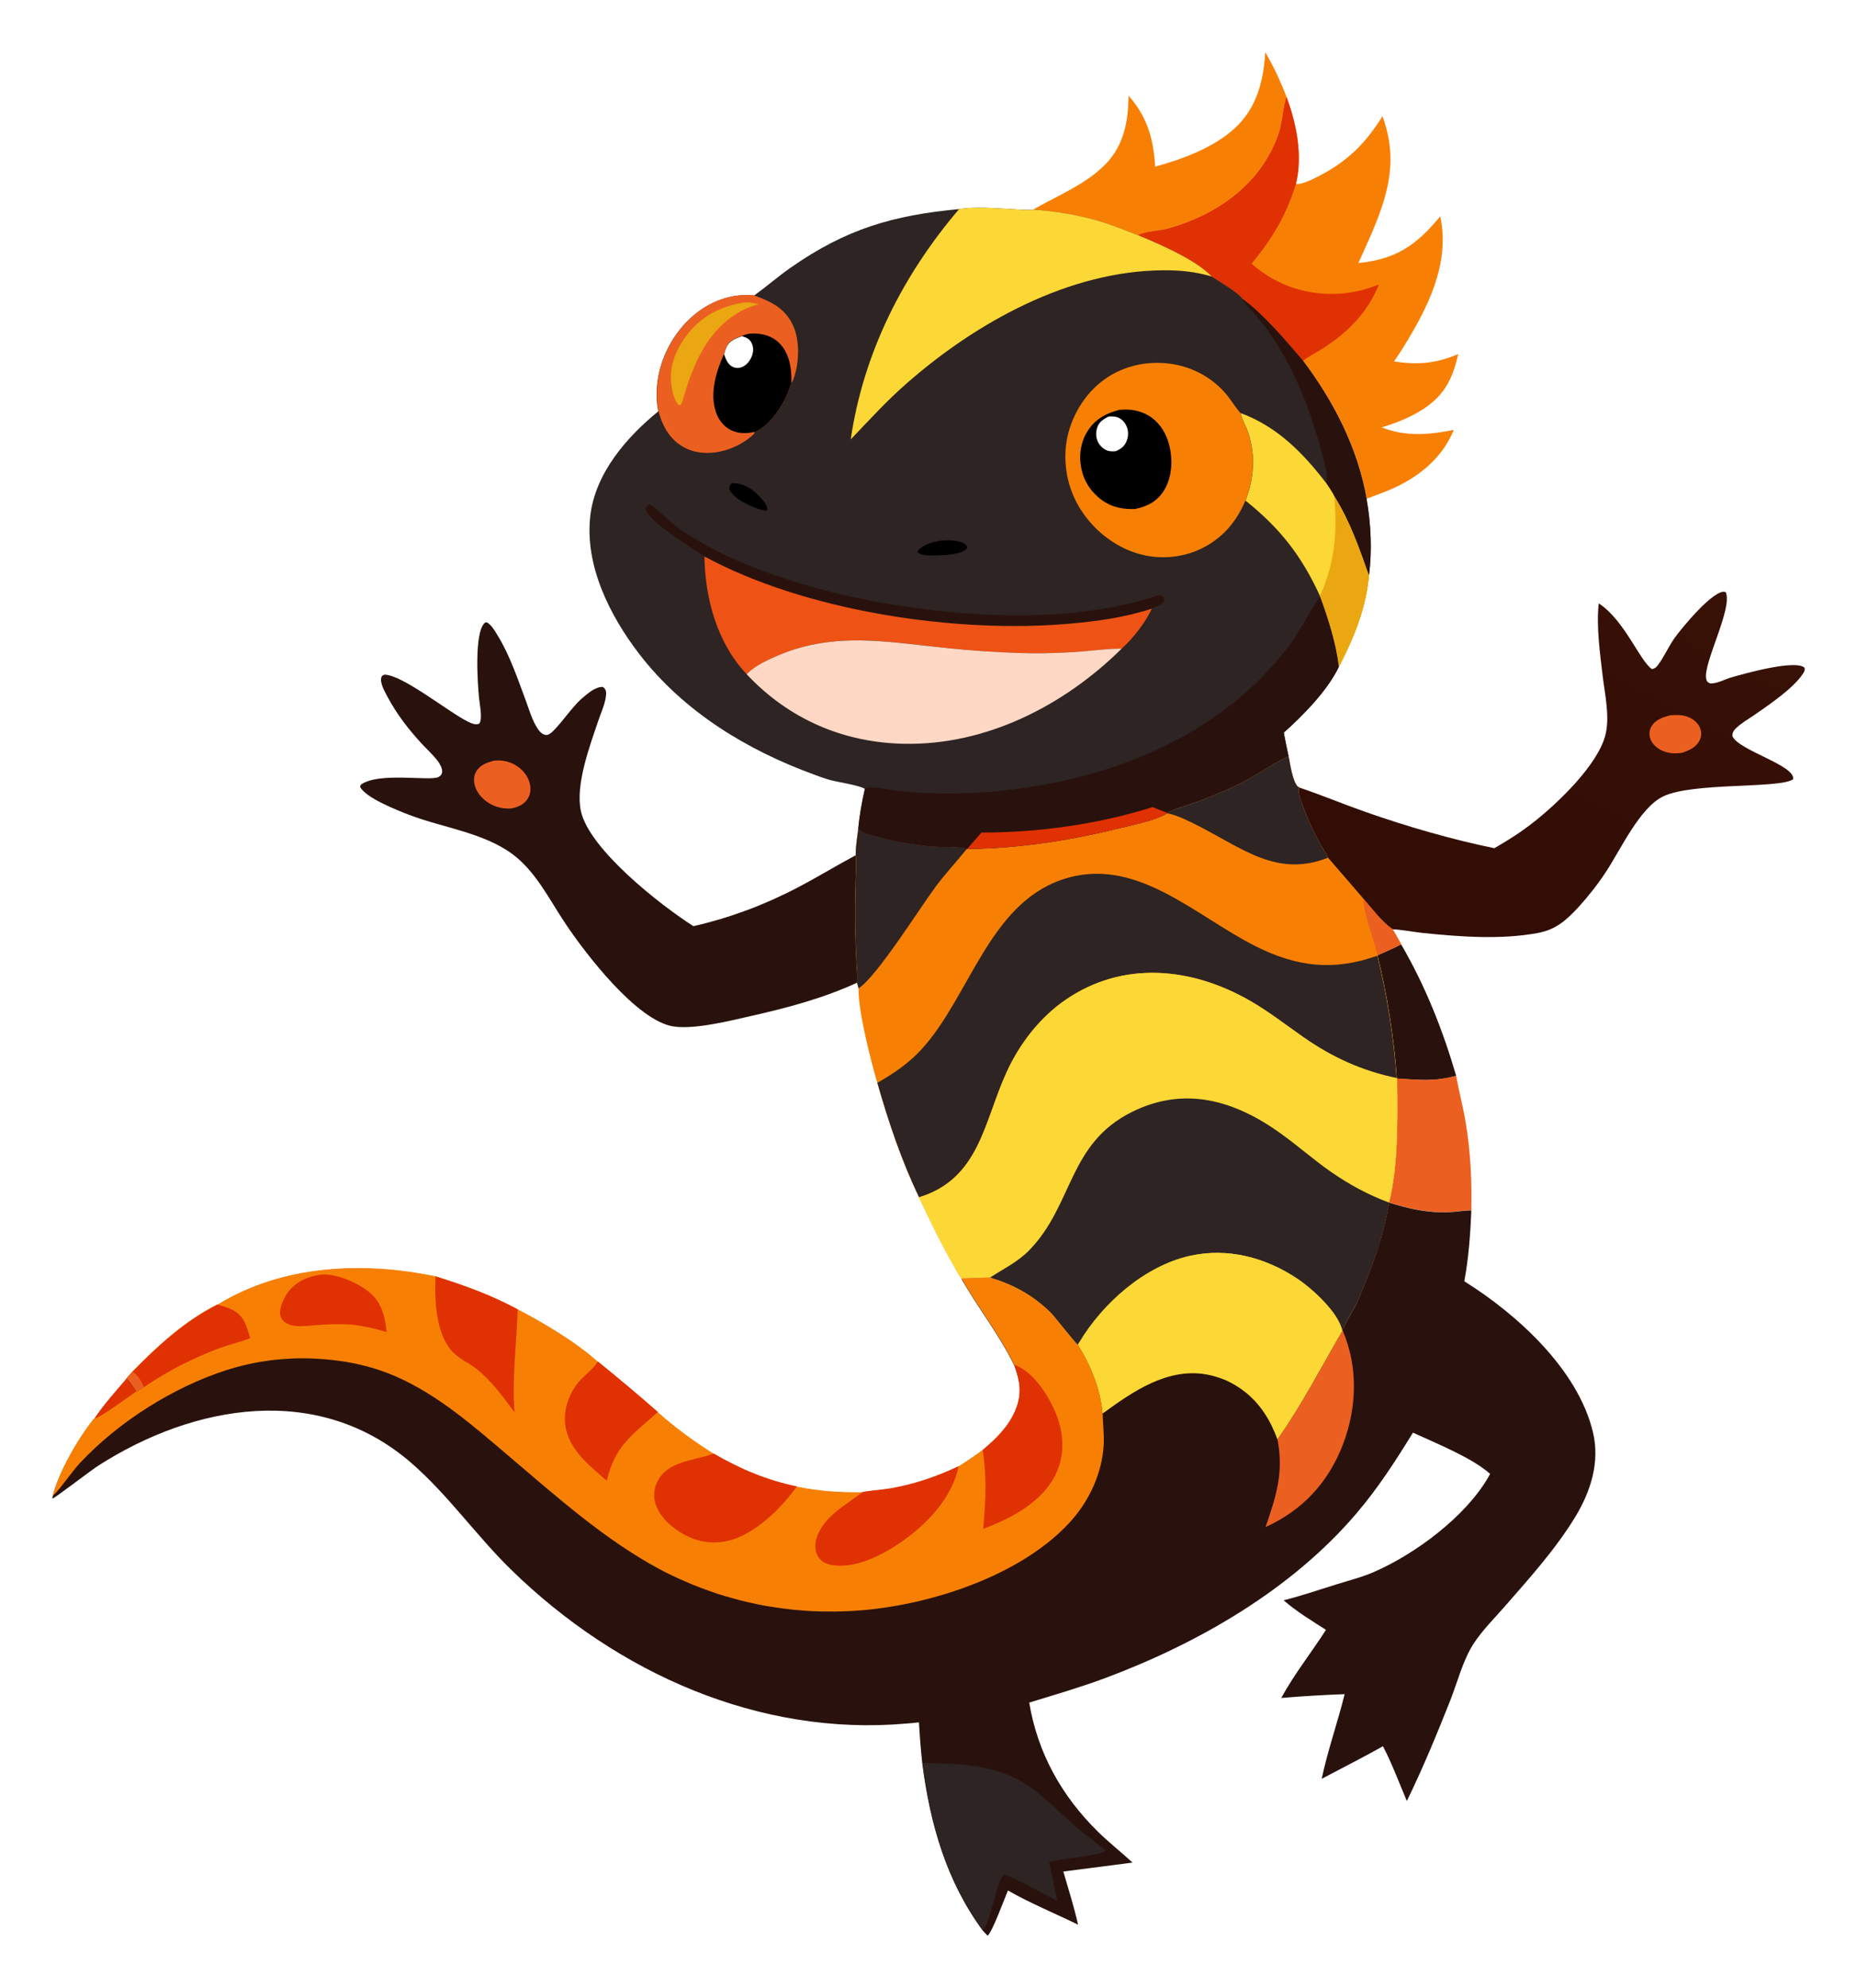 <svg width="284" height="304" viewBox="0 0 284 304" fill="none" xmlns="http://www.w3.org/2000/svg">
<g filter="url(#filter0_d_719_9902)">
<path d="M17.37 208.773C18.029 209.387 18.382 210.093 18.904 210.798C17.937 211.458 13.258 214.909 12.536 214.94L12.444 214.894C13.887 212.731 15.682 210.752 17.37 208.773Z" fill="#E03102"/>
<path d="M208.66 144.071C209.887 143.55 211.084 143.013 212.281 142.399C215.994 148.796 218.618 155.392 220.704 162.525C217.237 163.445 215.15 163.138 211.682 162.939L211.606 162.878C211.237 157.095 210.087 149.762 208.66 144.163V144.087H208.675L208.66 144.071Z" fill="#29120D"/>
<path d="M220.689 162.509C221.134 164.887 221.748 167.219 222.147 169.596C222.898 174.029 223.113 178.585 223.021 183.08C221.855 183.08 220.674 183.31 219.508 183.356C216.331 183.479 213.447 182.819 210.424 181.883C211.866 176.376 211.744 168.599 211.667 162.908C215.135 163.123 217.221 163.414 220.689 162.494V162.509Z" fill="#EB6021"/>
<path d="M174.658 23.487C178.77 22.367 183.619 20.573 186.825 17.627C190.17 14.559 191.244 10.433 191.505 6C192.15 7.089 192.733 8.209 193.285 9.359C193.822 10.51 194.329 11.676 194.773 12.872C194.743 12.934 194.712 12.979 194.681 13.041C194.375 13.685 194.052 16.799 193.669 18.026C191.582 24.699 186.15 29.393 179.936 31.817C178.785 32.261 177.573 32.706 176.376 32.998C175.072 33.32 173.154 33.35 171.988 33.964C170.208 33.32 168.459 32.568 166.648 32.001C163.212 30.927 159.544 30.328 155.969 30.068C159.621 27.966 164.04 26.202 167.032 23.15C169.871 20.266 170.561 16.584 170.592 12.627C173.43 15.833 174.428 19.223 174.658 23.472V23.487Z" fill="#F78004"/>
<path d="M171.988 33.964C173.154 33.35 175.072 33.32 176.376 32.998C177.573 32.706 178.785 32.277 179.936 31.817C186.15 29.393 191.582 24.699 193.669 18.026C194.052 16.799 194.375 13.67 194.681 13.041C194.712 12.979 194.743 12.934 194.773 12.872C196.293 17.014 197.244 21.723 196.2 26.11C197.121 26.386 199.837 24.852 200.712 24.377C204.563 22.199 207.079 19.545 209.427 15.771C211.928 22.597 210.255 27.966 207.478 34.363C206.91 35.651 206.327 36.955 205.744 38.228C211.483 37.63 214.552 35.575 218.265 31.08C219.814 38.351 216.316 45.147 212.618 51.098C212.158 51.835 211.698 52.556 211.191 53.276C214.843 53.813 217.59 53.599 221.011 52.141C220.167 55.93 218.894 58.461 215.626 60.578C213.662 61.851 211.513 62.68 209.304 63.355C213.032 64.812 216.5 64.49 220.336 63.738C218.541 68.156 214.766 71.116 210.547 72.896C209.381 73.387 208.184 73.816 207.002 74.261C205.637 66.469 201.939 59.366 197.29 53.169C194.39 49.84 191.567 46.343 188.038 43.705C187.393 42.754 184.417 41.005 183.312 40.299C180.887 37.707 175.226 35.298 172.003 33.964H171.988Z" fill="#F78004"/>
<path d="M171.988 33.964C173.154 33.35 175.072 33.32 176.376 32.998C177.573 32.706 178.785 32.277 179.936 31.817C186.15 29.393 191.582 24.699 193.669 18.026C194.052 16.799 194.375 13.67 194.681 13.041C194.712 12.979 194.743 12.934 194.773 12.872C196.293 17.014 197.244 21.723 196.2 26.11C194.666 31.049 192.625 34.378 189.419 38.32C193.193 41.695 198.088 43.26 203.059 42.892C205.084 42.738 206.987 42.263 208.874 41.511C207.202 45.745 204.164 48.767 200.481 51.175C199.453 51.85 198.226 52.417 197.275 53.184C194.375 49.856 191.551 46.358 188.022 43.72C187.378 42.769 184.401 41.02 183.296 40.315C180.872 37.722 175.21 35.314 171.988 33.979V33.964Z" fill="#E03102"/>
<path d="M242.538 90.291C246.466 92.853 248.814 99.142 250.655 100.323C251.1 100.2 251.269 100.077 251.561 99.694C252.512 98.421 253.156 96.918 254.062 95.614C255.09 94.141 260.291 87.821 261.918 88.542C263.068 90.95 258.388 99.525 258.941 101.841C259.033 102.256 259.186 102.317 259.524 102.501C260.537 102.578 261.718 101.903 262.7 101.611C264.71 101.013 272.627 98.804 273.978 100.108C274.039 100.492 273.978 100.676 273.747 100.998C272.29 103.253 268.5 105.814 266.229 107.379C265.339 107.993 264.326 108.56 263.544 109.312C263.16 109.68 262.93 109.987 262.946 110.554C263.789 112.733 272.658 115.034 272.228 117.166C270.142 118.623 256.946 117.595 252.374 119.773C248.768 121.491 245.837 127.949 243.612 131.309C242.354 133.226 240.943 135.021 239.408 136.708C237.475 138.779 235.941 140.16 233.117 140.681C227.486 141.709 221.41 141.249 215.748 140.681C214.153 140.512 212.541 140.175 210.946 140.098C209.335 139.086 207.785 136.923 206.511 135.496C204.716 133.38 202.89 131.293 201.064 129.192C200.727 128.348 200.082 127.489 199.653 126.676C198.717 124.912 197.858 123.01 197.167 121.123C196.922 120.448 196.369 119.083 196.661 118.408C200.082 119.559 203.412 120.955 206.818 122.151C213.201 124.391 219.922 126.339 226.535 127.704C228.683 126.477 230.739 125.158 232.688 123.608C236.278 120.77 242.308 115.003 243.505 110.462C244.242 107.655 243.444 104.219 243.106 101.381C242.692 97.853 242.124 93.88 242.492 90.337L242.538 90.291Z" fill="url(#paint0_linear_719_9902)"/>
<path d="M253.478 107.379C254.399 107.318 255.228 107.272 256.118 107.609C256.915 107.931 257.698 108.514 258.02 109.373C258.235 109.941 258.22 110.554 257.974 111.107C257.468 112.272 256.332 112.748 255.243 113.116C254.138 113.269 253.08 113.223 252.067 112.717C251.3 112.334 250.594 111.689 250.348 110.815C250.195 110.248 250.241 109.649 250.532 109.143C251.146 108.023 252.343 107.671 253.478 107.364V107.379Z" fill="#EB6021"/>
<path d="M129.072 148.274C123.794 150.683 118.515 152.079 112.9 153.352C109.662 154.088 104.23 155.453 101.008 154.962C95.423 154.119 87.552 143.857 84.406 139.132C81.982 135.496 79.941 131.278 76.412 128.64C71.978 125.326 65.687 124.559 60.593 122.611C58.828 121.936 53.811 119.973 53.059 118.285L53.197 117.979C55.959 116 63.8 117.503 65.073 116.813C65.365 116.644 65.549 116.46 65.61 116.107C65.702 115.54 65.288 114.849 64.981 114.42C64.26 113.438 63.293 112.579 62.465 111.689C60.47 109.511 58.736 107.287 57.325 104.664C56.91 103.882 56.02 102.409 56.343 101.519C56.419 101.289 56.573 101.274 56.772 101.167C59.519 101.136 66.684 106.95 69.554 108.345C70.106 108.606 70.689 108.898 71.287 108.668C71.855 107.916 71.334 105.63 71.257 104.695C71.027 102.317 70.551 94.985 72.039 93.343C72.208 93.144 72.239 93.19 72.484 93.175C73.205 93.62 73.65 94.433 74.095 95.153C75.998 98.252 77.164 101.795 78.438 105.201C78.929 106.535 79.389 108.115 80.156 109.312C80.463 109.803 80.862 110.294 81.445 110.386C81.706 110.416 81.859 110.34 82.089 110.202C83.225 109.481 85.404 106.183 86.923 104.863C87.751 104.142 89.086 102.946 90.222 103.053C90.759 103.467 90.743 103.912 90.651 104.557C90.482 105.814 89.884 107.042 89.485 108.253C88.196 112.088 85.987 117.948 86.831 121.982C88.058 127.842 99.044 136.448 104.046 139.623C105.427 139.316 106.793 138.948 108.143 138.549C109.493 138.15 110.843 137.69 112.178 137.199C113.513 136.708 114.818 136.171 116.122 135.589C117.411 135.006 118.699 134.392 119.958 133.732C122.98 132.152 125.896 130.373 128.903 128.762C129.041 130.235 128.903 131.769 128.872 133.257C128.811 135.343 128.811 137.414 128.826 139.5C128.857 141.372 128.918 143.243 129.01 145.114C129.056 146.127 129.241 147.323 129.102 148.305L129.072 148.274Z" fill="#29120D"/>
<path d="M73.604 114.313C74.709 114.221 75.737 114.389 76.704 114.926C77.778 115.524 78.683 116.506 79.005 117.749C79.205 118.531 79.159 119.39 78.729 120.096C78.131 121.062 77.21 121.415 76.182 121.63C75.123 121.676 74.141 121.522 73.175 121.031C72.055 120.464 71.027 119.467 70.643 118.209C70.428 117.488 70.428 116.69 70.796 116.031C71.395 114.957 72.484 114.604 73.574 114.313H73.604Z" fill="#EB6021"/>
<path d="M195.08 113.653C195.311 114.819 195.663 117.503 196.507 118.316L196.691 118.378C196.4 119.052 196.952 120.418 197.198 121.093C197.888 122.979 198.748 124.881 199.683 126.646C200.113 127.459 200.758 128.318 201.095 129.161C202.906 131.263 204.747 133.349 206.542 135.466C207.816 136.892 209.365 139.055 210.976 140.068C211.421 140.835 211.882 141.602 212.296 142.384C211.115 142.997 209.902 143.534 208.675 144.056V144.133C210.087 149.732 211.237 157.064 211.606 162.847L211.682 162.908C211.759 168.599 211.882 176.376 210.439 181.883C209.611 187.007 207.647 192.314 205.575 197.039C204.992 198.358 203.611 200.199 203.366 201.518H203.289C202.691 198.665 198.671 195.045 196.4 193.526C191.521 190.259 185.721 188.74 179.982 190.029C173.108 191.563 166.679 197.192 163.043 203.282C162.966 203.405 162.905 203.512 162.843 203.635C162.506 203.512 159.314 199.34 158.624 198.665C155.939 196.042 152.947 194.416 149.402 193.357C147.96 193.403 146.502 193.388 145.06 193.495C144.554 192.912 144.124 191.977 143.725 191.286C141.807 187.958 140.181 184.552 138.554 181.086C135.884 175.548 133.859 169.52 132.171 163.599C131.174 160.162 129.225 152.661 129.302 149.133L129.056 148.274C129.195 147.277 129.01 146.081 128.964 145.084C128.872 143.212 128.811 141.341 128.78 139.469C128.75 137.383 128.78 135.312 128.826 133.226C128.857 131.738 128.995 130.204 128.857 128.732C128.826 127.443 129.102 125.971 129.256 124.682C129.624 125.357 130.974 125.618 131.696 125.833C133.123 126.231 134.565 126.553 136.022 126.83C137.48 127.09 138.938 127.29 140.411 127.428C141.884 127.566 144.615 127.382 145.842 127.811H145.888C154.205 127.75 162.199 126.431 170.27 124.406C172.234 123.915 174.765 123.409 176.514 122.366V122.304C177.803 121.599 179.353 121.231 180.734 120.724C182.744 120.004 184.723 119.191 186.672 118.301C189.587 116.966 192.165 114.972 195.065 113.653H195.08Z" fill="#F78004"/>
<path d="M206.527 135.466C207.8 136.892 209.35 139.055 210.961 140.068C211.406 140.835 211.866 141.602 212.281 142.384C211.099 142.997 209.887 143.534 208.66 144.056C208.107 141.51 206.527 137.935 206.527 135.45V135.466Z" fill="#EB6021"/>
<path d="M195.08 113.653C195.311 114.819 195.663 117.503 196.507 118.316L196.691 118.378C196.4 119.052 196.952 120.418 197.198 121.093C197.888 122.979 198.748 124.881 199.683 126.646C200.113 127.459 200.758 128.318 201.08 129.161C193.224 132.275 187.823 127.566 181.041 124.176C179.675 123.486 178.034 122.657 176.545 122.366V122.304C177.834 121.599 179.384 121.231 180.765 120.724C182.775 120.004 184.754 119.191 186.703 118.301C189.618 116.966 192.196 114.972 195.096 113.653H195.08Z" fill="#2D2423"/>
<path d="M129.271 124.682C129.64 125.357 130.99 125.618 131.711 125.833C133.138 126.231 134.58 126.553 136.038 126.83C137.495 127.09 138.953 127.29 140.426 127.428C141.899 127.566 144.63 127.382 145.858 127.811C144.308 129.744 142.62 131.539 141.132 133.533C138.646 136.877 132.125 147.293 129.317 149.133L129.072 148.274C129.21 147.277 129.026 146.081 128.98 145.084C128.888 143.212 128.826 141.341 128.796 139.469C128.765 137.383 128.796 135.312 128.842 133.226C128.872 131.738 129.01 130.204 128.872 128.732C128.842 127.443 129.118 125.971 129.271 124.682Z" fill="#2D2423"/>
<path d="M132.187 163.583C134.734 162.111 137.035 160.561 139.03 158.352C146.272 150.33 149.264 136.401 160.296 132.551C171.528 128.624 180.657 137.981 189.986 142.675C196.323 145.866 201.939 146.526 208.629 144.148C210.056 149.747 211.207 157.079 211.575 162.862C206.327 161.773 201.74 159.718 197.321 156.604C194.605 154.702 191.966 152.646 189.096 151.005C180.166 145.881 169.717 144.884 160.971 150.882C157.028 153.582 153.929 157.585 151.919 161.988C148.451 169.596 147.791 178.248 138.57 181.086C135.9 175.548 133.874 169.52 132.187 163.599V163.583Z" fill="#2D2423"/>
<path d="M138.585 181.07C147.806 178.232 148.466 169.581 151.934 161.973C153.944 157.57 157.043 153.566 160.987 150.867C169.733 144.869 180.182 145.881 189.112 150.989C191.981 152.631 194.62 154.686 197.336 156.588C201.77 159.687 206.343 161.758 211.59 162.847L211.667 162.908C211.744 168.599 211.866 176.376 210.424 181.883C209.595 187.007 207.632 192.314 205.56 197.039C204.977 198.358 203.596 200.199 203.351 201.518H203.274C202.675 198.665 198.655 195.045 196.385 193.526C191.505 190.259 185.705 188.74 179.967 190.029C173.093 191.563 166.664 197.192 163.027 203.282C162.951 203.405 162.889 203.512 162.828 203.635C162.49 203.512 159.299 199.34 158.608 198.665C155.923 196.042 152.931 194.416 149.387 193.357C147.945 193.403 146.487 193.388 145.045 193.495C144.538 192.912 144.109 191.977 143.71 191.286C141.792 187.958 140.165 184.552 138.539 181.086L138.585 181.07Z" fill="#FCD836"/>
<path d="M149.418 193.357C151.504 191.992 153.637 190.995 155.417 189.17C162.199 182.19 161.324 172.833 171.206 167.986C179.184 164.074 186.703 166.237 193.684 171.192C196.4 173.124 198.886 175.349 201.632 177.251C204.409 179.168 207.294 180.733 210.455 181.899C209.626 187.022 207.662 192.329 205.591 197.054C205.008 198.373 203.627 200.214 203.381 201.533H203.305C202.706 198.68 198.686 195.06 196.415 193.541C191.536 190.274 185.736 188.755 179.998 190.044C173.124 191.578 166.695 197.207 163.058 203.297C162.981 203.42 162.92 203.527 162.859 203.65C162.521 203.527 159.33 199.355 158.639 198.68C155.954 196.057 152.962 194.431 149.418 193.373V193.357Z" fill="#2D2423"/>
<path d="M144.646 29.976C147.208 29.577 150.123 29.838 152.716 29.976C153.79 30.037 154.895 30.16 155.969 30.052C159.544 30.313 163.212 30.896 166.648 31.985C168.459 32.553 170.208 33.304 171.988 33.949C175.226 35.298 180.872 37.691 183.296 40.284C184.401 40.989 187.378 42.738 188.022 43.689C191.551 46.343 194.39 49.825 197.275 53.154C201.924 59.351 205.621 66.453 206.987 74.246C207.662 78.081 207.862 82.161 207.355 86.042C206.895 91.088 205.038 95.552 202.752 99.97C201.003 103.621 197.259 107.41 194.329 110.017C194.559 111.229 194.804 112.441 195.065 113.638C192.18 114.957 189.603 116.951 186.672 118.285C184.723 119.175 182.744 119.988 180.734 120.709C179.353 121.2 177.803 121.583 176.514 122.289V122.35C174.765 123.394 172.234 123.9 170.27 124.391C162.199 126.415 154.205 127.735 145.888 127.811H145.842C144.615 127.382 141.899 127.566 140.411 127.428C138.938 127.29 137.48 127.09 136.022 126.83C134.565 126.569 133.123 126.231 131.696 125.833C130.959 125.618 129.624 125.357 129.256 124.682C129.455 122.627 129.824 120.617 130.269 118.623C129.225 118.04 126.371 117.641 125.067 117.304C124.192 117.074 123.349 116.767 122.505 116.445C112.316 112.733 102.589 106.873 95.776 98.022C91.296 92.193 87.368 84.477 88.288 76.807C89.071 70.288 93.889 64.796 98.676 60.9C98.4 59.612 98.369 58.2 98.492 56.897C98.86 52.847 100.993 48.859 104.031 46.266C106.67 44.027 109.923 42.846 113.344 43.183C115.232 41.818 116.996 40.269 118.914 38.934C127.43 32.982 134.58 30.927 144.646 29.976Z" fill="#2D2423"/>
<path d="M109.923 71.899C110.061 71.899 110.199 71.899 110.337 71.899C112.071 72.006 113.344 72.972 114.465 74.276C114.864 74.737 115.37 75.304 115.339 75.948L115.063 76.102C114.802 76.056 114.541 75.994 114.296 75.918C112.731 75.442 110.322 74.368 109.539 72.834C109.524 72.297 109.601 72.282 109.908 71.883L109.923 71.899Z" fill="black"/>
<path d="M141.914 80.658C143.004 80.612 144.293 80.535 145.305 81.026C145.658 81.195 145.796 81.317 145.935 81.685L145.75 82.023C144.784 82.682 143.756 82.728 142.62 82.867C141.592 82.867 139.122 83.189 138.355 82.498L138.385 82.192C139.26 81.21 140.687 80.903 141.914 80.642V80.658Z" fill="black"/>
<path d="M188.022 43.705C191.551 46.358 194.39 49.84 197.275 53.169C201.924 59.366 205.621 66.469 206.987 74.261C207.662 78.096 207.862 82.176 207.355 86.057C205.836 81.762 204.471 77.774 202.046 73.877C201.74 73.203 201.249 72.558 200.85 71.929C201.156 70.518 200.497 68.616 200.144 67.251C198.517 61.054 196.262 55.087 192.733 49.748C191.935 48.552 191.03 47.401 190.109 46.297C189.48 45.561 188.59 44.748 188.13 43.904C188.099 43.843 188.053 43.766 188.022 43.705Z" fill="#29120D"/>
<path d="M105.719 83.081C103.755 81.67 97.264 77.927 96.743 75.795C96.896 75.412 96.957 75.365 97.28 75.12C97.924 75.197 100.533 77.881 101.422 78.51C104.123 80.427 106.931 82.007 109.938 83.357C120.433 88.036 132.156 90.521 143.495 91.595C153.606 92.561 164.009 92.316 173.829 89.478C174.643 89.248 175.333 88.634 176.008 89.355C176.085 89.677 176.131 89.8 175.901 90.091C175.471 90.598 174.673 90.751 174.121 91.073C174.075 91.088 174.029 91.104 173.983 91.119C169.963 92.423 165.743 93.006 161.554 93.374C144.216 94.908 121.2 91.503 105.688 83.081H105.719Z" fill="#29120D"/>
<path d="M187.731 61.161C193.3 63.217 197.275 67.236 200.865 71.929C201.264 72.558 201.755 73.203 202.062 73.877C204.486 77.774 205.852 81.762 207.371 86.057C206.91 91.104 205.054 95.568 202.768 99.985C202.338 96.381 201.141 92.622 199.898 89.232L199.852 89.094C196.998 82.897 193.73 78.755 188.483 74.552C189.787 71.147 190.048 67.65 188.882 64.137C188.575 63.217 188.007 62.312 187.792 61.376C187.777 61.314 187.761 61.238 187.746 61.176L187.731 61.161Z" fill="#FCD836"/>
<path d="M202.046 73.877C204.471 77.774 205.836 81.762 207.355 86.057C206.895 91.104 205.038 95.568 202.752 99.985C202.323 96.381 201.126 92.622 199.883 89.232L199.837 89.094C200.297 88.343 200.573 87.422 200.865 86.579C202.307 82.33 202.43 78.326 202.062 73.893L202.046 73.877Z" fill="#EAA712"/>
<path d="M113.36 43.183C115.83 44.073 117.994 45.07 119.236 47.662C120.357 49.994 120.234 53.414 119.405 55.823C119.313 56.099 119.206 56.329 119.037 56.575C118.301 59.121 116.275 62.588 113.882 63.83C113.713 63.922 113.529 63.983 113.329 64.029C113.406 64.168 113.375 64.076 113.329 64.336C112.148 65.502 110.445 66.422 108.864 66.867C106.701 67.481 104.307 67.45 102.343 66.254C100.348 65.042 99.29 63.109 98.707 60.87C98.43 59.581 98.4 58.17 98.522 56.866C98.891 52.816 101.024 48.828 104.062 46.236C106.701 43.996 109.954 42.815 113.375 43.152L113.36 43.183Z" fill="#EB6021"/>
<path d="M111.411 44.318C112.316 44.134 113.16 44.349 114.05 44.518C113.053 44.778 112.086 45.131 111.196 45.637C106.041 48.552 103.893 53.936 102.343 59.443L102.113 59.903L101.852 59.949C101.146 59.397 100.87 57.986 100.717 57.096C100.272 54.458 101.146 51.988 102.619 49.825C104.767 46.665 107.805 44.962 111.442 44.318H111.411Z" fill="#EAA712"/>
<path d="M111.427 49.396C112.485 48.813 114.112 48.935 115.232 49.288C116.597 49.718 117.656 50.699 118.27 52.034C118.945 53.461 119.068 55.025 119.022 56.59C118.285 59.136 116.26 62.603 113.866 63.845C113.697 63.938 113.513 63.999 113.329 64.045C112.194 64.321 110.951 64.306 109.877 63.815C108.711 63.278 107.897 62.235 107.483 60.992C106.517 58.108 107.529 54.78 108.726 52.141C108.818 51.773 108.926 51.42 109.079 51.083C109.524 50.055 110.46 49.748 111.411 49.396H111.427Z" fill="black"/>
<path d="M111.427 49.396C112.056 49.595 112.547 49.733 112.9 50.362C113.237 50.96 113.252 51.666 113.038 52.31C112.792 53.046 112.286 53.737 111.595 54.074C111.12 54.304 110.583 54.335 110.107 54.12C109.37 53.783 109.033 53.046 108.787 52.31C108.772 52.264 108.757 52.218 108.741 52.172C108.833 51.804 108.941 51.451 109.094 51.114C109.539 50.086 110.475 49.779 111.427 49.426V49.396Z" fill="#FEFEFE"/>
<path d="M105.719 83.081C121.216 91.503 144.247 94.908 161.585 93.374C165.774 93.006 169.993 92.423 174.013 91.119C174.06 91.119 174.106 91.088 174.152 91.073C173.139 93.267 171.298 95.583 169.548 97.194C167.538 97.163 165.467 97.485 163.472 97.623C160.327 97.853 157.105 97.961 153.959 97.853C150.261 97.731 146.564 97.485 142.866 97.102C133.92 96.181 125.804 94.509 117.088 98.191C115.493 98.866 113.559 99.74 112.301 100.998C112.27 101.028 112.24 101.059 112.209 101.09C112.178 101.059 112.148 101.044 112.117 101.013C107.683 96.304 105.811 89.493 105.734 83.081H105.719Z" fill="#EE5315"/>
<path d="M112.194 101.09C112.194 101.09 112.255 101.028 112.286 100.998C113.544 99.74 115.477 98.866 117.073 98.191C125.788 94.525 133.905 96.197 142.85 97.102C146.533 97.485 150.231 97.731 153.944 97.853C157.089 97.961 160.312 97.853 163.457 97.623C165.467 97.47 167.538 97.163 169.533 97.194C160.68 105.952 148.758 111.981 136.299 111.736C127.016 111.567 118.653 107.993 112.178 101.09H112.194Z" fill="#FED8C5"/>
<path d="M144.661 29.976C147.223 29.577 150.139 29.838 152.732 29.976C153.806 30.037 154.911 30.16 155.985 30.052C159.56 30.313 163.227 30.896 166.664 31.985C168.474 32.553 170.224 33.304 172.003 33.949C175.241 35.298 180.887 37.691 183.312 40.284C180.857 39.548 178.386 39.302 175.824 39.333C161.508 39.44 147.346 47.248 136.667 56.62C133.629 59.274 130.898 62.266 128.105 65.195C130.054 51.896 136.115 40.023 144.661 29.991V29.976Z" fill="#FCD836"/>
<path d="M188.467 74.552C187.669 76.424 186.611 78.111 185.153 79.507C182.468 82.084 178.969 83.342 175.333 83.204C171.236 83.035 167.462 80.995 164.731 77.866C162.061 74.813 160.726 70.978 160.956 66.883C161.186 63.14 163.027 59.397 165.759 56.943C168.643 54.335 172.448 53.215 176.238 53.537C179.721 53.829 183.066 55.424 185.399 58.124C186.196 59.044 186.81 60.103 187.593 61.023L187.731 61.176C187.731 61.176 187.761 61.314 187.777 61.376C187.992 62.312 188.559 63.217 188.866 64.137C190.032 67.665 189.771 71.147 188.467 74.552Z" fill="#F78004"/>
<path d="M169.257 60.67C170.883 60.517 172.433 60.762 173.845 61.667C175.425 62.695 176.407 64.352 176.852 66.208C177.374 68.401 177.236 71.009 176.039 72.957C174.965 74.706 173.461 75.442 171.558 75.841C169.993 75.872 168.582 75.688 167.186 74.905C167.078 74.844 166.971 74.782 166.863 74.706C166.756 74.644 166.649 74.568 166.541 74.491C166.434 74.414 166.342 74.338 166.234 74.261C166.142 74.184 166.035 74.108 165.943 74.016C165.851 73.939 165.759 73.847 165.667 73.755C165.574 73.663 165.482 73.571 165.39 73.479C165.298 73.387 165.222 73.295 165.129 73.203C165.053 73.111 164.961 73.003 164.884 72.911C164.807 72.804 164.731 72.712 164.654 72.604C164.577 72.497 164.516 72.39 164.439 72.282C164.362 72.175 164.301 72.067 164.24 71.945C164.178 71.837 164.117 71.715 164.055 71.607C163.994 71.5 163.948 71.377 163.887 71.254C163.841 71.132 163.779 71.024 163.733 70.902C163.687 70.779 163.641 70.656 163.61 70.534C163.564 70.411 163.534 70.288 163.503 70.165C162.951 68.186 163.135 65.978 164.163 64.198C165.329 62.158 167.093 61.207 169.242 60.655L169.257 60.67Z" fill="black"/>
<path d="M167.492 61.698C167.937 61.667 168.459 61.652 168.889 61.805C169.518 62.035 170.009 62.542 170.285 63.17C170.607 63.907 170.592 64.735 170.285 65.471C169.963 66.269 169.41 66.653 168.659 66.99C168.244 67.036 167.769 67.036 167.385 66.913C166.771 66.699 166.219 66.192 165.927 65.594C165.574 64.888 165.559 64.076 165.82 63.324C166.111 62.48 166.771 62.097 167.508 61.713L167.492 61.698Z" fill="#FEFEFE"/>
<path d="M199.883 89.232C201.126 92.622 202.323 96.381 202.752 99.985C201.003 103.636 197.259 107.425 194.329 110.033C194.559 111.245 194.804 112.456 195.065 113.653C192.18 114.972 189.603 116.966 186.672 118.301C184.723 119.191 182.744 120.004 180.734 120.724C179.353 121.215 177.803 121.599 176.514 122.304V122.366C174.765 123.409 172.234 123.915 170.27 124.406C162.199 126.431 154.205 127.75 145.888 127.827H145.842C144.615 127.397 141.899 127.581 140.411 127.443C138.938 127.305 137.48 127.106 136.022 126.845C134.565 126.584 133.123 126.247 131.696 125.848C130.959 125.633 129.624 125.372 129.256 124.697C129.455 122.642 129.824 120.632 130.269 118.638C130.499 118.47 130.622 118.439 130.913 118.424C132.11 118.362 133.429 118.669 134.626 118.838C136.022 119.022 137.434 119.145 138.846 119.237C140.472 119.313 142.099 119.344 143.725 119.329C145.351 119.313 146.978 119.252 148.604 119.129C150.231 119.022 151.857 118.853 153.468 118.638C155.079 118.424 156.69 118.178 158.302 117.871C171.988 115.294 185.368 109.036 194.359 97.746C196.661 94.862 197.812 92.27 199.76 89.401L199.868 89.248L199.883 89.232Z" fill="#29120D"/>
<path d="M174.274 121.399C175.011 121.737 175.778 122.013 176.53 122.304V122.366C174.781 123.409 172.249 123.915 170.285 124.406C162.214 126.431 154.22 127.75 145.904 127.827L148.098 125.311C156.798 125.311 165.943 124.053 174.274 121.415V121.399Z" fill="#E03102"/>
<path d="M210.424 181.899C213.447 182.834 216.331 183.494 219.508 183.371C220.674 183.325 221.87 183.095 223.021 183.095C222.868 186.746 222.607 190.32 221.947 193.925C229.88 198.879 239.362 207.378 241.633 217.072C242.692 221.582 241.28 226.015 238.979 229.85C235.956 234.835 231.997 239.222 228.192 243.579C226.566 245.45 224.663 247.322 223.313 249.423C221.702 251.939 220.858 255.36 219.738 258.167C217.712 263.275 215.564 268.475 213.155 273.399C211.974 270.607 210.9 267.708 209.503 265.024C206.419 266.757 203.259 268.352 200.128 270.009C201.064 265.637 202.568 261.403 203.642 257.062C200.405 257.185 197.167 257.369 193.945 257.645C195.955 253.964 198.533 250.742 200.788 247.23C198.625 245.834 196.262 244.423 194.313 242.705C197.029 242.03 199.683 241.109 202.369 240.281C204.271 239.683 206.297 239.176 208.122 238.379C214.398 235.648 221.993 230.019 225.522 224.036C225.645 223.822 225.768 223.607 225.891 223.377C223.144 220.907 217.482 218.637 214.091 217.072C211.421 221.413 208.736 225.57 205.437 229.436C195.418 241.186 181.102 249.347 166.971 254.623C163.165 256.035 159.268 257.17 155.402 258.351C156.706 266.128 160.388 272.647 165.897 278.078C167.6 279.75 169.456 281.207 171.206 282.817L160.618 284.183C161.401 286.882 162.26 289.567 162.874 292.313C159.314 290.564 155.601 289.061 152.149 287.082C151.566 288.447 149.832 293.248 149.049 294C148.788 293.739 148.528 293.478 148.282 293.202C142.728 285.64 140.242 276.927 139.045 267.631C138.815 265.545 138.662 263.459 138.539 261.373C137.894 261.449 137.25 261.511 136.606 261.557C114.112 263.536 92.416 253.872 76.213 238.072C70.858 232.857 66.546 226.598 60.9 221.705C46.707 209.387 27.696 212.716 13.012 222.134C11.923 222.825 6.338 227.135 6 227.166L6.046 226.874C6.951 223.208 10.02 217.87 12.429 214.955L12.521 215.001C13.227 214.971 17.922 211.519 18.889 210.86C18.352 210.139 18.014 209.448 17.354 208.835L18.275 207.807C22.172 203.834 26.284 200.061 31.256 197.56C41.168 191.455 53.535 190.918 64.598 193.235C68.955 194.6 73.129 196.103 77.164 198.281C81.169 200.367 86.002 203.236 89.378 206.258C92.492 208.773 95.546 211.335 98.569 213.989C101.284 216.397 104.046 218.407 107.084 220.339C111.135 222.702 115.262 224.451 119.85 225.386C123.195 226.092 126.509 226.291 129.916 226.245C131.312 225.969 132.77 225.923 134.181 225.678C137.818 225.049 141.224 223.883 144.569 222.303C145.842 221.505 147.07 220.662 148.282 219.772C150.261 218.131 152.195 216.244 153.238 213.805C154.343 211.258 154.036 209.28 153.1 206.764C150.829 202.101 147.592 198.051 145.045 193.557C146.472 193.449 147.945 193.48 149.387 193.419C152.931 194.477 155.923 196.103 158.608 198.726C159.299 199.401 162.49 203.573 162.828 203.696C162.889 203.573 162.951 203.451 163.027 203.343C166.664 197.253 173.093 191.624 179.967 190.09C185.705 188.817 191.505 190.32 196.385 193.587C198.655 195.106 202.675 198.726 203.274 201.579H203.351C203.596 200.275 204.977 198.45 205.56 197.115C207.616 192.391 209.595 187.068 210.424 181.96V181.899Z" fill="#29120D"/>
<path d="M203.289 201.518H203.366C205.698 207.04 205.529 213.13 203.443 218.714C201.202 224.681 197.198 228.945 191.551 231.507C193.162 226.843 194.375 223.07 193.362 218.1C197.106 212.808 200.036 207.117 203.289 201.518Z" fill="#EB6021"/>
<path d="M139.076 267.585C144.615 267.723 150.384 267.754 155.202 271.021C157.626 272.663 159.775 274.856 161.953 276.82C163.595 278.308 165.452 279.535 167.078 281.007C166.158 281.774 160.051 282.265 158.44 282.71C158.854 284.689 159.314 286.683 159.698 288.677C158.654 288.14 152.225 284.628 151.719 284.72L151.489 284.612C150.123 286.591 149.617 291.668 148.313 293.141C142.758 285.579 140.273 276.866 139.076 267.57V267.585Z" fill="#2D2423"/>
<path d="M162.843 203.635C162.905 203.512 162.966 203.389 163.043 203.282C166.679 197.192 173.108 191.563 179.982 190.029C185.721 188.755 191.521 190.259 196.4 193.526C198.671 195.045 202.691 198.665 203.289 201.518C200.021 207.117 197.106 212.808 193.362 218.1C192.84 216.658 192.18 215.277 191.321 214.004C191.198 213.82 191.06 213.621 190.922 213.437C190.784 213.253 190.646 213.069 190.493 212.9C190.355 212.716 190.201 212.547 190.048 212.378C189.894 212.21 189.741 212.041 189.572 211.887C189.403 211.719 189.25 211.565 189.081 211.412C188.912 211.258 188.743 211.105 188.559 210.967C188.375 210.829 188.206 210.691 188.022 210.553C187.838 210.415 187.654 210.292 187.47 210.169C187.286 210.047 187.086 209.924 186.887 209.801C186.687 209.679 186.488 209.571 186.288 209.464C186.089 209.356 185.889 209.264 185.675 209.157C185.46 209.05 185.26 208.973 185.046 208.896C184.831 208.82 184.631 208.727 184.417 208.666C184.202 208.589 183.987 208.528 183.772 208.467C183.557 208.405 183.342 208.344 183.112 208.298C182.897 208.252 182.667 208.206 182.453 208.16C176.484 207.147 171.252 210.783 166.618 214.158C166.25 210.323 164.838 206.856 162.828 203.65L162.843 203.635Z" fill="#FCD836"/>
<path d="M31.271 197.499C41.183 191.394 53.55 190.857 64.613 193.173C68.971 194.538 73.144 196.042 77.179 198.22C81.184 200.306 86.017 203.175 89.393 206.196C92.508 208.712 95.561 211.289 98.584 213.928C101.3 216.336 104.062 218.345 107.1 220.278C111.15 222.64 115.278 224.389 119.866 225.325C123.21 226.03 126.525 226.23 129.931 226.184C131.327 225.908 132.785 225.862 134.197 225.616C137.833 224.987 141.239 223.822 144.584 222.242C145.858 221.444 147.085 220.6 148.297 219.711C150.277 218.069 152.21 216.182 153.253 213.743C154.358 211.197 154.051 209.218 153.115 206.703C150.844 202.039 147.607 197.99 145.06 193.495C146.487 193.388 147.96 193.419 149.402 193.357C152.947 194.416 155.939 196.042 158.624 198.665C159.314 199.34 162.506 203.512 162.843 203.635C164.853 206.841 166.265 210.323 166.633 214.142C166.664 215.676 166.863 217.195 166.802 218.744C166.602 223.269 164.531 227.626 161.524 230.878C153.438 239.606 138.033 244.192 126.509 244.407C125.911 244.423 125.313 244.438 124.714 244.423C124.116 244.423 123.517 244.423 122.919 244.392C122.321 244.377 121.722 244.346 121.124 244.3C120.525 244.254 119.927 244.208 119.329 244.146C118.73 244.085 118.132 244.008 117.549 243.932C116.95 243.855 116.367 243.763 115.769 243.671C115.17 243.579 114.587 243.472 114.004 243.349C113.421 243.226 112.823 243.103 112.24 242.965C111.657 242.827 111.074 242.689 110.491 242.52C109.908 242.367 109.34 242.198 108.757 242.03C108.189 241.861 107.606 241.677 107.038 241.477C106.471 241.278 105.903 241.079 105.335 240.864C104.767 240.649 104.215 240.434 103.663 240.204C103.11 239.974 102.558 239.729 102.006 239.483C101.453 239.238 100.916 238.977 100.364 238.716C99.827 238.456 99.29 238.179 98.753 237.888C90.482 233.424 83.163 226.905 75.983 220.8C70.505 216.152 65.104 211.351 58.506 208.467C54.547 206.749 50.42 205.951 46.154 205.752C45.587 205.721 45.004 205.706 44.436 205.706C43.868 205.706 43.285 205.706 42.718 205.736C42.15 205.767 41.567 205.798 40.999 205.844C40.431 205.89 39.848 205.951 39.281 206.028C38.713 206.104 38.145 206.196 37.577 206.288C37.01 206.396 36.442 206.503 35.889 206.626C35.322 206.749 34.769 206.902 34.217 207.04C33.665 207.194 33.112 207.362 32.56 207.531C24.443 210.169 16.157 215.385 10.235 221.705C8.977 223.055 7.181 225.739 6.046 226.767C6.951 223.101 10.02 217.762 12.429 214.848L12.521 214.894C13.227 214.863 17.922 211.412 18.889 210.752C18.352 210.031 18.014 209.341 17.354 208.727L18.275 207.7C22.172 203.727 26.284 199.953 31.256 197.453L31.271 197.499Z" fill="#F78004"/>
<path d="M31.271 197.499C32.928 197.974 34.463 198.373 35.352 200.061C35.767 200.843 36.028 201.794 36.258 202.653C34.708 203.205 33.112 203.604 31.547 204.156C30.535 204.54 29.537 204.939 28.54 205.383C27.558 205.828 26.576 206.288 25.609 206.779C24.643 207.27 23.707 207.807 22.771 208.359C21.835 208.912 20.929 209.494 20.024 210.108C19.671 210.323 19.272 210.645 18.889 210.798C18.352 210.077 18.014 209.387 17.354 208.773L18.275 207.746C22.172 203.773 26.284 199.999 31.256 197.499H31.271Z" fill="#E03102"/>
<path d="M18.29 207.746C19.18 208.405 19.579 209.126 20.04 210.123C19.687 210.338 19.288 210.66 18.904 210.814C18.367 210.093 18.029 209.402 17.37 208.789L18.29 207.761V207.746Z" fill="#EB6021"/>
<path d="M47.106 192.897C49.469 192.728 52.722 194.124 54.532 195.643C56.404 197.207 56.88 199.355 57.141 201.702C55.33 201.134 53.581 200.766 51.709 200.536C50.067 200.459 48.441 200.475 46.814 200.597C45.663 200.674 44.436 200.858 43.3 200.766C42.702 200.72 42.058 200.551 41.567 200.183C41.152 199.892 40.907 199.478 40.846 198.972C40.723 197.836 41.505 196.241 42.196 195.397C43.439 193.894 45.249 193.112 47.106 192.912V192.897Z" fill="#E03102"/>
<path d="M90.789 224.42C88.212 222.18 85.02 219.726 84.468 216.044C84.069 213.467 85.158 210.66 86.938 208.835C87.674 208.083 88.703 207.316 89.27 206.427C89.316 206.35 89.362 206.258 89.424 206.181C92.538 208.697 95.592 211.258 98.615 213.912C94.763 217.394 92.063 218.99 90.805 224.42H90.789Z" fill="#E03102"/>
<path d="M64.613 193.173C68.971 194.538 73.144 196.042 77.179 198.22C76.995 203.512 76.305 208.666 76.688 213.974C74.985 211.627 73.083 209.05 70.796 207.27C69.63 206.365 68.203 205.798 67.191 204.693C64.613 201.886 64.46 196.778 64.598 193.188L64.613 193.173Z" fill="#E03102"/>
<path d="M144.6 222.211C143.633 227.15 139.567 231.246 135.654 233.915C132.754 235.894 128.55 238.041 124.944 237.259C124.162 237.09 123.487 236.676 123.072 235.955C122.627 235.158 122.597 234.206 122.842 233.332C123.824 229.927 127.384 228.132 129.931 226.153C131.327 225.877 132.785 225.831 134.197 225.586C137.833 224.957 141.239 223.791 144.584 222.211H144.6Z" fill="#E03102"/>
<path d="M153.131 206.703C155.724 207.592 157.811 210.63 158.992 213.023C160.388 215.86 160.971 219.097 159.974 222.165C158.7 226.061 155.279 228.577 151.842 230.295C150.706 230.847 149.54 231.353 148.359 231.783C148.742 227.656 148.927 223.852 148.297 219.711C150.277 218.069 152.21 216.182 153.253 213.743C154.358 211.197 154.051 209.218 153.115 206.703H153.131Z" fill="#E03102"/>
<path d="M107.115 220.247C111.166 222.61 115.293 224.358 119.881 225.294C117.671 228.347 114.587 231.445 111.166 232.995C108.726 234.084 106.072 234.16 103.617 233.133C101.515 232.243 99.167 230.448 98.338 228.209C97.909 227.058 97.939 225.831 98.461 224.711C100.026 221.337 104.062 221.413 107.008 220.324C107.054 220.309 107.1 220.293 107.146 220.278L107.115 220.247Z" fill="#E03102"/>
</g>
<defs>
<filter id="filter0_d_719_9902" x="0" y="0" width="284" height="304" filterUnits="userSpaceOnUse" color-interpolation-filters="sRGB">
<feFlood flood-opacity="0" result="BackgroundImageFix"/>
<feColorMatrix in="SourceAlpha" type="matrix" values="0 0 0 0 0 0 0 0 0 0 0 0 0 0 0 0 0 0 127 0" result="hardAlpha"/>
<feOffset dx="2" dy="2"/>
<feGaussianBlur stdDeviation="4"/>
<feComposite in2="hardAlpha" operator="out"/>
<feColorMatrix type="matrix" values="0 0 0 0 0 0 0 0 0 0 0 0 0 0 0 0 0 0 0.25 0"/>
<feBlend mode="normal" in2="BackgroundImageFix" result="effect1_dropShadow_719_9902"/>
<feBlend mode="normal" in="SourceGraphic" in2="effect1_dropShadow_719_9902" result="shape"/>
</filter>
<linearGradient id="paint0_linear_719_9902" x1="107.254" y1="307.488" x2="259.37" y2="16.53" gradientUnits="userSpaceOnUse">
<stop stop-color="#1C0200"/>
<stop offset="1" stop-color="#3E1408"/>
</linearGradient>
</defs>
</svg>
